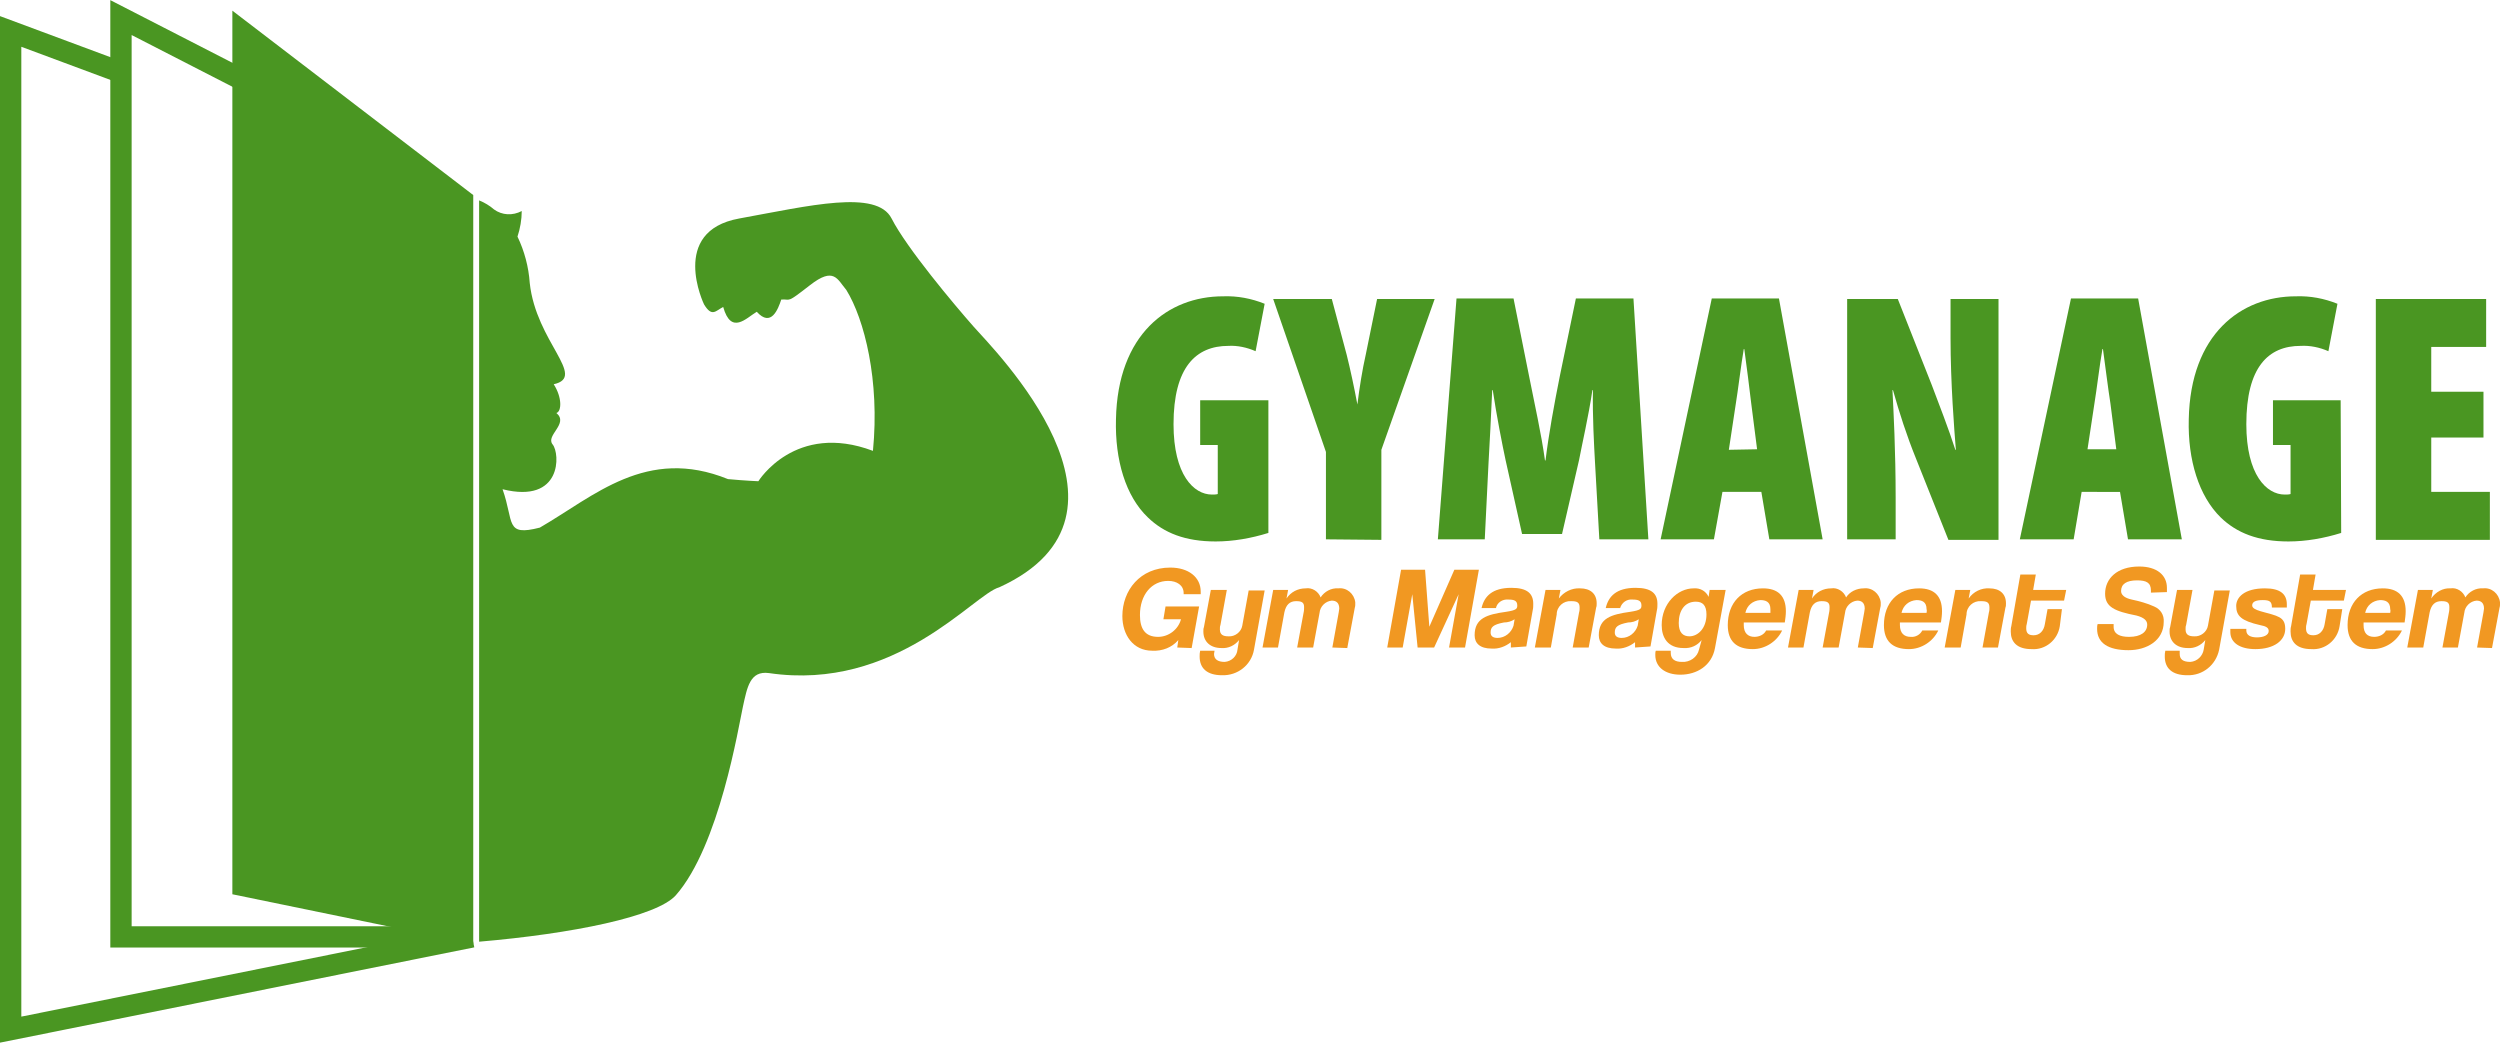 <?xml version="1.0" encoding="utf-8"?>
<!-- Generator: Adobe Illustrator 23.0.4, SVG Export Plug-In . SVG Version: 6.00 Build 0)  -->
<svg version="1.1" id="Calque_1" xmlns="http://www.w3.org/2000/svg" xmlns:xlink="http://www.w3.org/1999/xlink" x="0px" y="0px"
	 viewBox="0 0 469.1 195.7" style="enable-background:new 0 0 469.1 195.7;" xml:space="preserve">
<style type="text/css">
	.st0{fill:none;stroke:#4A9622;stroke-width:4;stroke-miterlimit:10;}
	.st1{fill:#4A9622;}
	.st2{fill:#F19822;}
</style>
<polyline class="st0" points="88.6,175.8 2,193.2 2,5.9 22.7,13.6 "/>
<polyline class="st0" points="88.6,175.8 22.7,175.8 22.7,3.3 45.3,14.9 "/>
<polygon class="st1" points="88.8,36.6 88.8,177.1 43.6,167.8 43.6,2 "/>
<path class="st1" d="M187.5,110.2c-4.8,1.3-19.4,19.6-43.2,16.1c-3.6-0.5-4.1,2.7-4.9,6.3s-4.4,26.1-12.6,35.4
	c-3.6,4-19.4,7.2-36.9,8.7V37.6c1,0.4,2,1,2.8,1.7l0,0c1.5,1.1,3.5,1.2,5.2,0.3c0,1.6-0.3,3.3-0.8,4.8l0,0c1.3,2.7,2.1,5.7,2.3,8.7
	c1.2,11.1,10.8,17.6,4.5,19c1.6,2.5,1.5,5.1,0.5,5.4c2.4,2-2.1,4.2-0.7,5.9s1.8,11.2-9.4,8.4c2.2,6.2,0.4,8.9,7,7.2
	c10.2-5.9,20-15.3,35.3-9.1c3.2,0.3,5.7,0.4,5.7,0.4s6.9-11.2,21.5-5.7c1.3-13.2-1.6-24.7-5-30.2c-1.7-2-2.3-4.4-6.8-0.9
	s-3.5,2.6-5.4,2.7c-0.6,1.8-1.9,5.3-4.6,2.3c-2,1.2-4.8,4.4-6.3-0.9c-1.4,0.7-2.1,2-3.6-0.5c0,0-6.6-13.7,6.6-16.1s25.8-5.5,28.6,0
	s11.7,16.1,15.4,20.3S217.5,96.5,187.5,110.2z"/>
<path class="st2" d="M220.9,121.5l0.2-1.4c-1.2,1.4-3,2.1-4.9,2c-3.6,0-5.6-3-5.6-6.5c0-4.8,3.3-9.1,9-9.1c3.4,0,5.7,1.8,5.7,4.5
	c0,0.2,0,0.3,0,0.5h-3.2v-0.2c0-1.5-1.3-2.3-2.9-2.3c-3.1,0-5.3,2.6-5.3,6.4c0,2.5,0.9,4.1,3.4,4.1c2,0,3.8-1.4,4.3-3.3h-3.3
	l0.4-2.4h6.3l-1.4,7.8L220.9,121.5z"/>
<path class="st2" d="M232.5,120.1c-0.8,1-2,1.6-3.3,1.5c-2.1,0-3.4-1.2-3.4-3.1c0-0.3,0-0.6,0.1-0.8l1.3-7h3l-1.2,6.6
	c-0.1,0.2-0.1,0.5-0.1,0.8c0,1,0.6,1.3,1.6,1.3c1.2,0.1,2.4-0.8,2.6-2l1.2-6.6h3l-2,11.1c-0.5,2.9-3.1,4.9-6,4.8
	c-2.8,0-4.2-1.3-4.2-3.5c0-0.4,0-0.7,0.1-1.1h2.7c0,0.2-0.1,0.4-0.1,0.6c0,1,0.7,1.5,2,1.5c1.3-0.1,2.3-1.1,2.4-2.3L232.5,120.1z"/>
<path class="st2" d="M250,121.5l1.2-6.6c0-0.2,0.1-0.5,0.1-0.7c0-1.1-0.6-1.5-1.4-1.5c-1.2,0.1-2.2,1.1-2.3,2.3l-1.2,6.5h-3l1.2-6.5
	c0.1-0.4,0.1-0.8,0.1-1.1c0-0.9-0.5-1.1-1.5-1.1c-1.2,0-1.9,0.7-2.2,2.1l-1.2,6.6h-2.9l2-10.8h2.8l-0.3,1.6c0.8-1.2,2.1-1.9,3.6-1.9
	c1.2-0.2,2.4,0.6,2.8,1.7c0.7-1.1,2-1.8,3.3-1.7c1.6-0.2,3,1,3.2,2.6c0,0.1,0,0.3,0,0.4c0,0.2,0,0.4-0.1,0.7l-1.4,7.5L250,121.5z"/>
<path class="st2" d="M271.9,121.5l1.8-10l-4.6,10H266l-1-10l-1.8,10h-2.9l2.6-14.6h4.5l0.8,10.7l4.7-10.7h4.6l-2.6,14.6H271.9z"/>
<path class="st2" d="M283.5,121.5c0-0.2,0-0.3,0-0.5c0-0.2,0-0.3,0-0.5c-1,0.8-2.3,1.3-3.6,1.2c-2.2,0-3.2-1-3.2-2.5
	c0-3.2,2.3-3.9,5.9-4.4c2-0.3,2.1-0.6,2.1-1.2c0-0.9-0.6-1.1-1.7-1.1c-1.1-0.1-2.1,0.6-2.3,1.6h-2.7c0.5-2.2,2-3.8,5.6-3.8
	c3,0,4.1,1.1,4.1,3c0,0.4,0,0.8-0.1,1.2l-1.2,6.8L283.5,121.5z M284.2,116.2c-0.6,0.4-1.3,0.6-2,0.6c-2.1,0.4-2.5,0.9-2.5,1.9
	c0,0.7,0.5,1,1.3,1c1.4,0,2.6-1,3-2.3L284.2,116.2z"/>
<path class="st2" d="M295.1,121.5l1.2-6.6c0.1-0.3,0.1-0.6,0.1-0.9c0-1-0.5-1.2-1.6-1.2c-1.4-0.1-2.7,1-2.7,2.5c0,0,0,0,0,0
	l-1.1,6.2H288l2-10.8h2.8l-0.3,1.6c0.9-1.2,2.4-2,4-1.9c1.9,0,3.1,1,3.1,2.8c0,0.3,0,0.6-0.1,0.8l-1.4,7.5L295.1,121.5z"/>
<path class="st2" d="M306.8,121.5c0-0.2,0-0.3,0-0.5c0-0.2,0-0.3,0-0.5c-1,0.8-2.3,1.3-3.6,1.2c-2.2,0-3.2-1-3.2-2.5
	c0-3.2,2.3-3.9,5.9-4.4c2-0.3,2.1-0.6,2.1-1.2c0-0.9-0.6-1.1-1.7-1.1c-1.1-0.1-2,0.6-2.3,1.6h-2.7c0.5-2.2,2-3.8,5.6-3.8
	c3,0,4.1,1.1,4.1,3c0,0.4,0,0.8-0.1,1.2l-1.2,6.8L306.8,121.5z M307.5,116.2c-0.6,0.4-1.3,0.6-2,0.6c-2.1,0.4-2.5,0.9-2.5,1.9
	c0,0.7,0.5,1,1.3,1c1.4,0,2.6-1,3-2.3L307.5,116.2z"/>
<path class="st2" d="M319.3,120.1c-0.8,1-2,1.6-3.4,1.5c-3,0-4.1-2-4.1-4.3c0-4.1,3-6.9,6-6.9c1.2-0.1,2.3,0.5,2.8,1.6l0.2-1.3h3
	l-2,10.9c-0.6,3.3-3.4,5-6.5,5c-2.8,0-4.7-1.4-4.7-3.7c0-0.3,0-0.6,0.1-0.8h2.8c0,0.1,0,0.3,0,0.4c0,1.2,0.8,1.7,2.1,1.7
	c1.5,0.1,2.9-0.9,3.2-2.3L319.3,120.1z M320.2,115.3c0-1.7-0.7-2.4-2-2.4c-2.1,0-3.2,1.7-3.2,4c0,1.8,0.8,2.5,2,2.5
	C318.6,119.4,320.2,117.9,320.2,115.3z"/>
<path class="st2" d="M327.2,116.8v0.5c0,1.5,0.8,2.2,2,2.2c0.9,0,1.8-0.4,2.2-1.2h3c-1,2.1-3.2,3.5-5.5,3.5c-3.1,0-4.7-1.5-4.7-4.5
	c0-4.2,2.6-6.9,6.6-6.9c2.8,0,4.3,1.4,4.3,4.3c0,0.7-0.1,1.4-0.2,2.1H327.2z M332.2,115c0-0.2,0-0.4,0-0.7c0-1.4-0.9-1.7-1.9-1.7
	c-1.4,0.1-2.5,1-2.8,2.4H332.2z"/>
<path class="st2" d="M348.6,121.5l1.2-6.6c0-0.2,0.1-0.5,0.1-0.7c0-1.1-0.6-1.5-1.4-1.5c-1.2,0.1-2.2,1.1-2.3,2.3l-1.2,6.5h-3
	l1.2-6.5c0.1-0.4,0.1-0.8,0.1-1.1c0-0.9-0.5-1.1-1.5-1.1c-1.2,0-1.9,0.7-2.2,2.1l-1.2,6.6h-2.9l2-10.8h2.8l-0.3,1.6
	c0.8-1.2,2.1-1.9,3.6-1.9c1.2-0.2,2.4,0.6,2.8,1.7c0.7-1.1,2-1.7,3.3-1.7c1.6-0.2,3,1,3.2,2.6c0,0.1,0,0.3,0,0.4
	c0,0.2,0,0.4-0.1,0.7l-1.4,7.5L348.6,121.5z"/>
<path class="st2" d="M356.5,116.8v0.5c0,1.5,0.8,2.2,2,2.2c0.9,0.1,1.8-0.4,2.2-1.2h3c-1,2.1-3.2,3.5-5.5,3.5
	c-3.1,0-4.7-1.5-4.7-4.5c0-4.2,2.6-6.9,6.6-6.9c2.8,0,4.3,1.4,4.3,4.3c0,0.7-0.1,1.4-0.2,2.1H356.5z M361.5,115c0-0.2,0.1-0.4,0-0.7
	c0-1.4-0.9-1.7-1.9-1.7c-1.4,0.1-2.5,1-2.8,2.4H361.5z"/>
<path class="st2" d="M372,121.5l1.2-6.6c0.1-0.3,0.1-0.6,0.1-0.9c0-1-0.5-1.2-1.6-1.2c-1.4-0.1-2.7,1-2.7,2.5c0,0,0,0,0,0l-1.1,6.2
	h-3l2-10.8h2.8l-0.3,1.6c0.9-1.3,2.4-2,3.9-1.9c1.9,0,3.1,1,3.1,2.8c0,0.3,0,0.6-0.1,0.8l-1.4,7.5L372,121.5z"/>
<path class="st2" d="M386.5,117.5c-0.4,2.6-2.7,4.5-5.3,4.3c-2.8,0-3.9-1.4-3.9-3.3c0-0.3,0-0.7,0.1-1l1.7-9.7h2.9l-0.5,2.9h6.2
	l-0.4,2h-6.2l-0.8,4.4c-0.1,0.3-0.1,0.6-0.1,0.8c0,1,0.5,1.3,1.4,1.3c1.1,0,1.9-0.8,2.1-2.1l0.5-2.8h2.7L386.5,117.5z"/>
<path class="st2" d="M403.6,111.2c0-0.1,0-0.2,0-0.4c0-1.5-0.9-1.9-2.6-1.9c-2,0-3,0.7-3,2c0,0.7,0.6,1.3,2,1.6
	c1.4,0.3,2.9,0.7,4.2,1.3c1.2,0.5,1.9,1.6,1.8,2.9c0,3.5-3.2,5.3-6.6,5.3c-3.9,0-5.9-1.4-5.9-4c0-0.3,0-0.6,0.1-0.9h3
	c0,0.2,0,0.3,0,0.5c0,1.4,1.2,1.9,2.9,1.9c2.2,0,3.4-0.9,3.4-2.3c0-0.7-0.5-1.3-2-1.7c-4.1-0.8-5.9-1.6-5.9-4.1
	c0-2.8,2.2-5.1,6.4-5.1c3.3,0,5.2,1.6,5.2,4c0,0.2,0,0.5,0,0.8L403.6,111.2z"/>
<path class="st2" d="M413.8,120.1c-0.8,1-2,1.6-3.3,1.5c-2.1,0-3.4-1.2-3.4-3.1c0-0.3,0-0.6,0.1-0.8l1.3-7h2.9l-1.2,6.6
	c-0.1,0.2-0.1,0.5-0.1,0.8c0,1,0.6,1.3,1.6,1.3c1.2,0.1,2.4-0.8,2.6-2l1.2-6.6h2.9l-2,11.1c-0.6,2.9-3.1,4.9-6,4.8
	c-2.8,0-4.2-1.3-4.2-3.5c0-0.4,0-0.7,0.1-1.1h2.7c0,0.2,0,0.4,0,0.6c0,1,0.6,1.5,2,1.5c1.3-0.1,2.3-1.1,2.5-2.3L413.8,120.1z"/>
<path class="st2" d="M426.3,114c0-1.1-0.4-1.4-1.7-1.4s-2,0.3-2,1c0,0.5,0.6,0.8,1.6,1.1c3.2,0.9,4.6,1,4.6,3.3
	c0,2.2-2.1,3.8-5.6,3.8c-2.9,0-4.7-1.2-4.7-3.2c0-0.2,0-0.4,0-0.6h3c0,0.1,0,0.2,0,0.3c0,0.9,0.8,1.3,2,1.3s2.2-0.4,2.2-1.2
	c0-0.6-0.5-0.9-1.6-1.1c-3.5-0.8-4.5-1.7-4.5-3.6c0-1.6,1.5-3.3,5.4-3.3c2.9,0,4.1,1.1,4.1,3c0,0.2,0,0.4,0,0.6L426.3,114z"/>
<path class="st2" d="M439,117.5c-0.4,2.6-2.7,4.5-5.3,4.3c-2.8,0-3.9-1.4-3.9-3.3c0-0.3,0-0.7,0.1-1l1.7-9.7h2.9l-0.5,2.9h6.2
	l-0.4,2h-6.2l-0.8,4.4c-0.1,0.3-0.1,0.6-0.1,0.8c0,1,0.5,1.3,1.4,1.3c1.1,0,1.9-0.8,2.1-2.1l0.5-2.8h2.8L439,117.5z"/>
<path class="st2" d="M443.5,116.8v0.5c0,1.5,0.7,2.2,2,2.2c0.9,0,1.8-0.4,2.2-1.2h3c-1,2.1-3.2,3.5-5.5,3.5c-3.1,0-4.7-1.5-4.7-4.5
	c0-4.2,2.6-6.9,6.6-6.9c2.8,0,4.3,1.4,4.3,4.3c0,0.7-0.1,1.4-0.2,2.1H443.5z M448.5,115c0-0.2,0.1-0.4,0-0.7c0-1.4-0.9-1.7-1.9-1.7
	c-1.4,0.1-2.5,1-2.8,2.4H448.5z"/>
<path class="st2" d="M464.8,121.5l1.2-6.6c0-0.2,0.1-0.5,0.1-0.7c0-1.1-0.6-1.5-1.4-1.5c-1.2,0.1-2.2,1.1-2.3,2.3l-1.2,6.5h-2.9
	l1.2-6.5c0.1-0.4,0.1-0.8,0.1-1.1c0-0.9-0.5-1.1-1.5-1.1c-1.2,0-1.9,0.7-2.2,2.1l-1.2,6.6h-3l2-10.8h2.8l-0.3,1.6
	c0.8-1.2,2.2-2,3.6-1.9c1.2-0.2,2.4,0.6,2.8,1.7c0.7-1.1,2-1.8,3.3-1.7c1.6-0.2,3,1,3.2,2.6c0,0.1,0,0.2,0,0.4c0,0.2,0,0.4-0.1,0.7
	l-1.4,7.5L464.8,121.5z"/>
<path class="st1" d="M238,100c-3.2,1-6.6,1.6-9.9,1.6c-5.7,0-9.7-1.6-12.7-4.5c-4.2-4-6.2-10.8-6-18.4c0.3-16,9.8-23.1,20.1-23.1
	c2.7-0.1,5.3,0.4,7.8,1.4l-1.7,8.9c-1.6-0.7-3.4-1.1-5.1-1c-6.1,0-10.3,4-10.3,14.7c0,9.5,3.8,13.2,7.2,13.2c0.4,0,0.8,0,1.1-0.1
	v-9.2h-3.3v-8.4H238L238,100z"/>
<path class="st1" d="M248.8,101.2V84.8l-9.9-28.7h11l2.8,10.5c0.7,2.8,1.4,6.1,2,9.3h0c0.4-3.2,0.9-6.4,1.6-9.5l2.1-10.3h10.8
	l-10,28.3v16.9L248.8,101.2z"/>
<path class="st1" d="M299.3,87c-0.2-3.6-0.5-9-0.4-13.8h-0.1c-0.7,4.8-2,10.4-2.5,13.1l-3.2,13.9h-7.5l-3.1-13.9
	c-0.6-2.8-1.7-8.4-2.4-13.1h-0.1c-0.2,4.8-0.5,10.2-0.7,13.8l-0.7,14.2h-8.8l3.5-45.2H284l2.9,14.5c1.1,5.6,2.3,10.8,3,15.9h0.1
	c0.6-4.9,1.6-10.4,2.7-15.9l3-14.5h10.8l2.8,45.2h-9.2L299.3,87z"/>
<path class="st1" d="M323.2,92.3l-1.6,8.9h-10l9.6-45.2h12.6l8.2,45.2h-10l-1.5-8.9H323.2z M329.7,84.3l-1.1-8.6
	c-0.3-2.5-0.9-7.4-1.3-10.2h-0.1c-0.5,2.9-1.1,7.9-1.5,10.3l-1.3,8.6L329.7,84.3z"/>
<path class="st1" d="M346.6,101.2V56.1h9.5l6.4,16.2c1.1,2.9,3.3,8.6,4.4,12.1h0.1c-0.3-3.7-1-12.5-1-21v-7.3h9v45.2h-9.4L359.5,86
	c-1.7-4.2-3.1-8.5-4.3-12.8h-0.1c0.2,3.9,0.6,11.4,0.6,20.2v7.8L346.6,101.2z"/>
<path class="st1" d="M390.6,92.3l-1.5,8.9H379l9.6-45.2h12.6l8.2,45.2h-10.1l-1.5-8.9H390.6z M397.1,84.3l-1.1-8.6
	c-0.4-2.5-1-7.3-1.4-10.2h-0.1c-0.5,2.8-1.1,7.8-1.5,10.2l-1.3,8.6L397.1,84.3z"/>
<path class="st1" d="M439.3,100c-3.2,1-6.6,1.6-9.9,1.6c-5.7,0-9.7-1.6-12.7-4.5c-4.1-4-6.2-10.8-6-18.4c0.3-16,9.8-23.1,20.1-23.1
	c2.7-0.1,5.3,0.4,7.8,1.4l-1.7,8.9c-1.6-0.7-3.4-1.1-5.2-1c-6.1,0-10.2,4-10.2,14.7c0,9.5,3.8,13.2,7.2,13.2c0.4,0,0.8,0,1.1-0.1
	v-9.2h-3.3v-8.4h12.7L439.3,100z"/>
<path class="st1" d="M466,82.1h-9.8v10.2h11v9h-21.4V56.1h20.7v9h-10.3v8.4h9.8V82.1z"/>
</svg>

